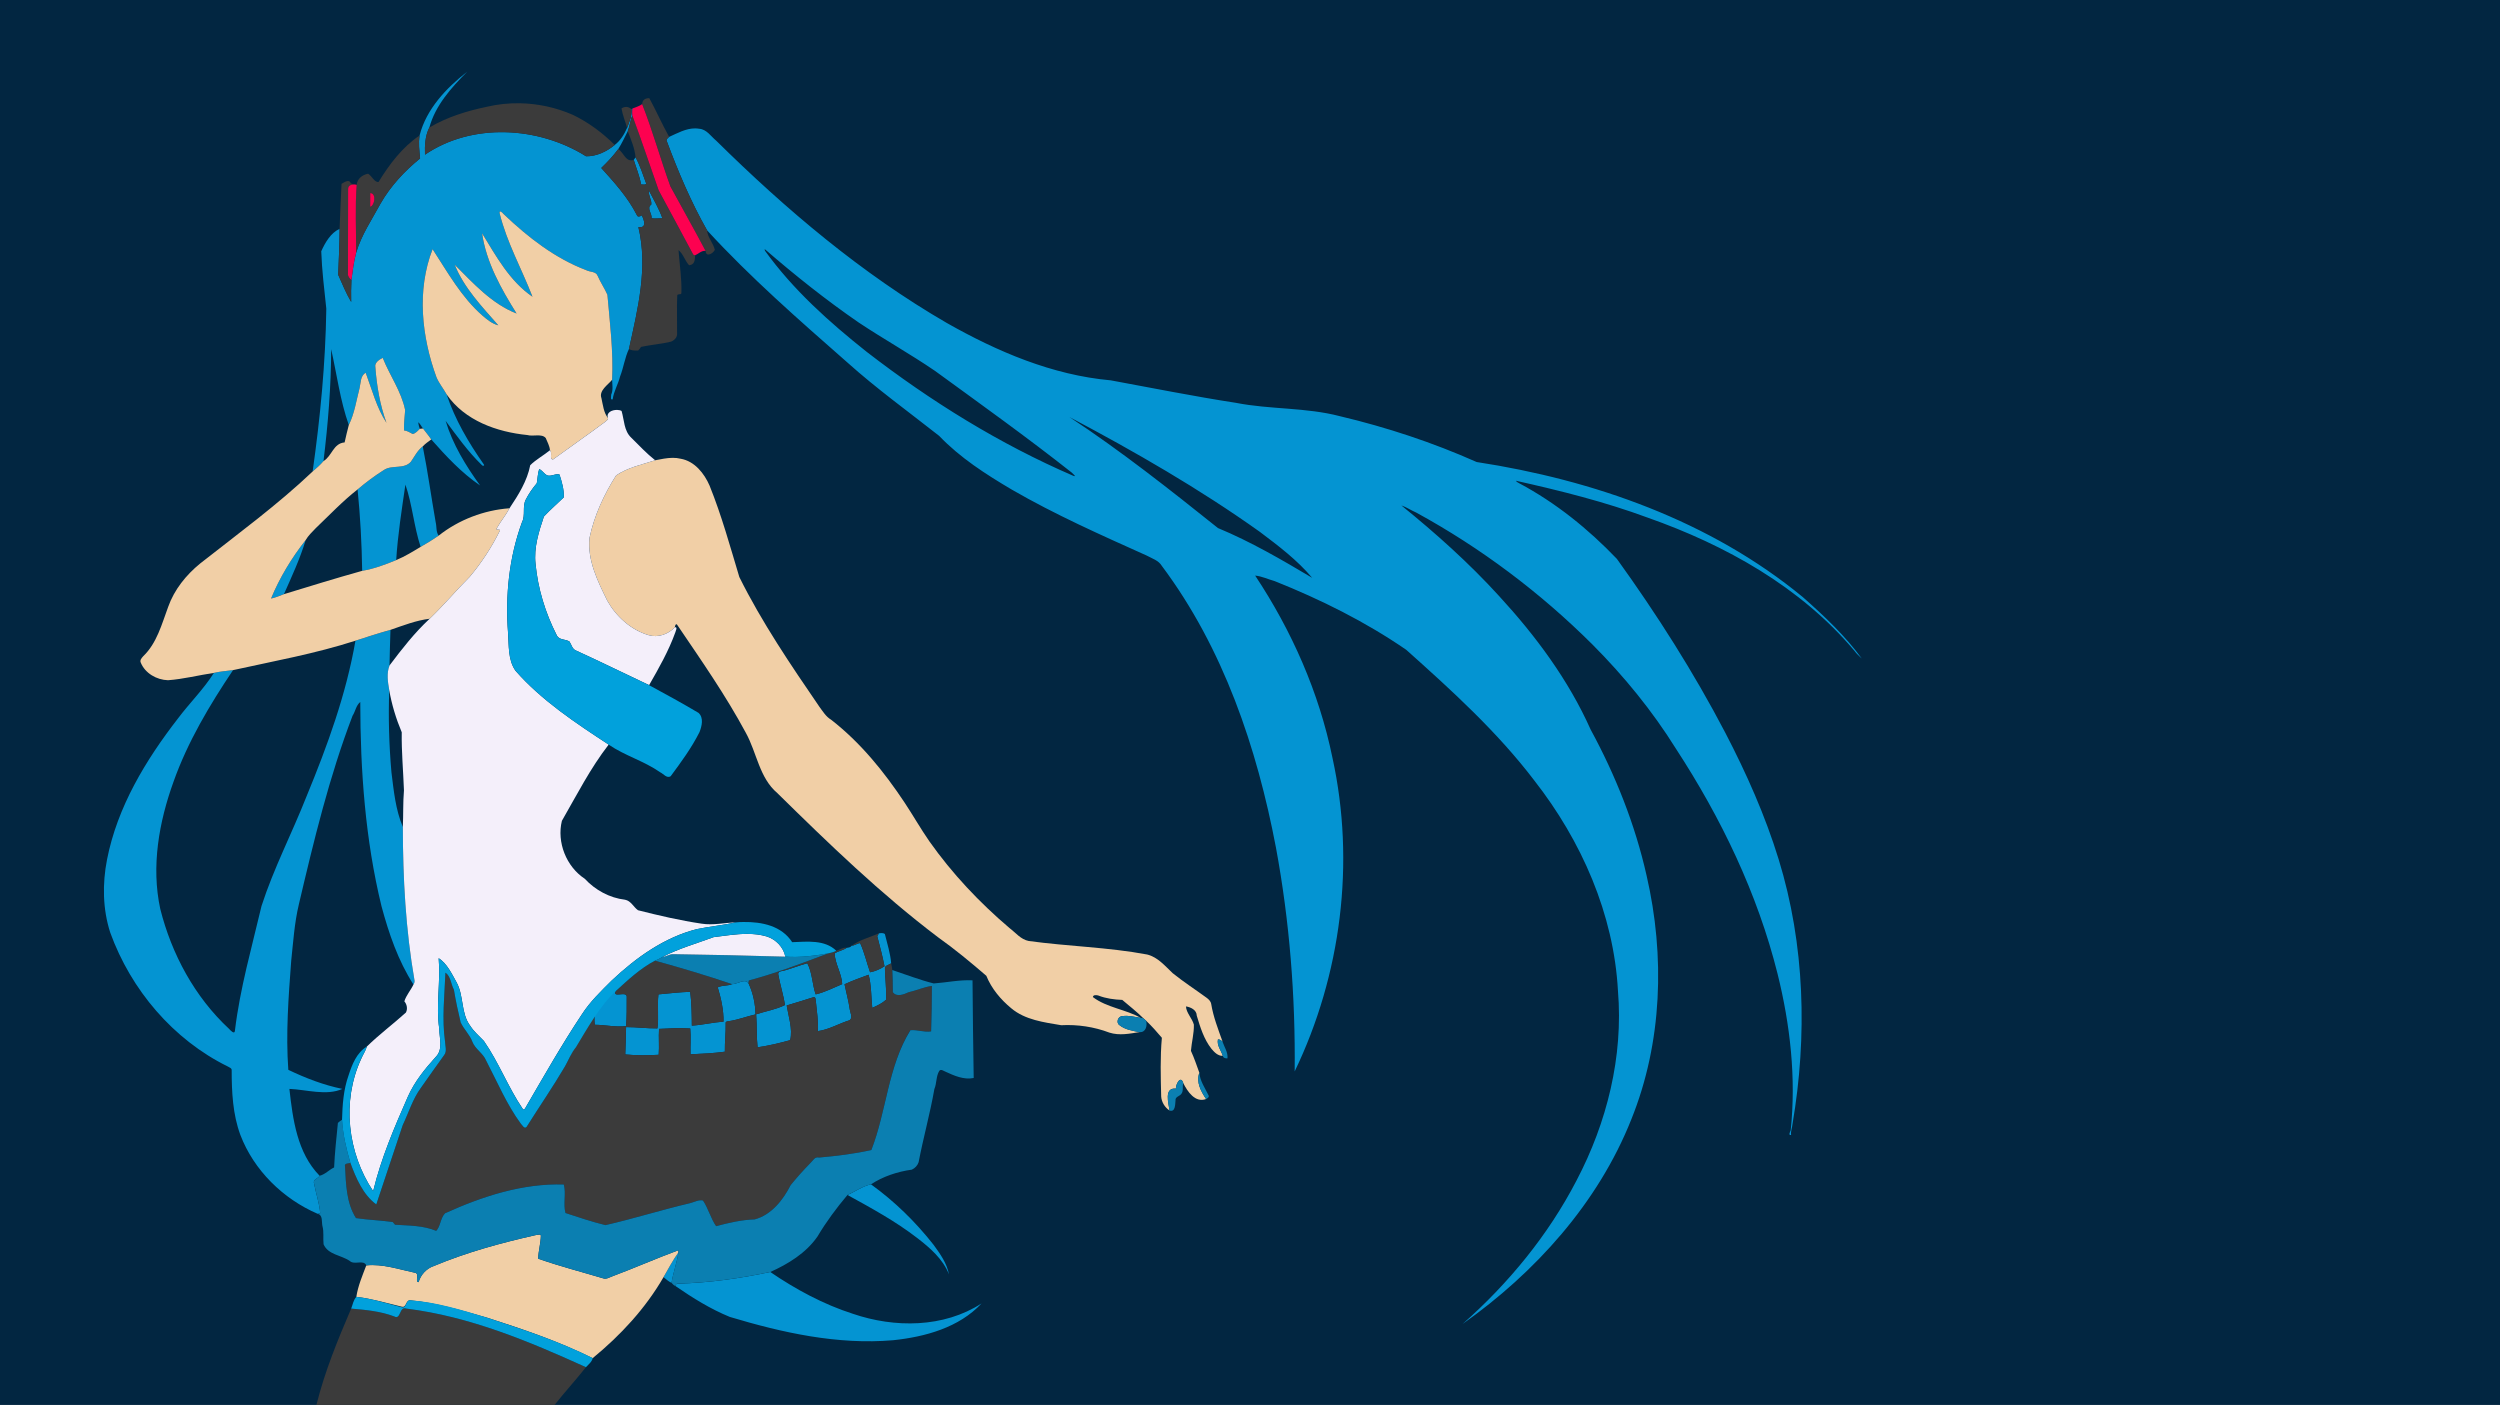 <svg height="1079" width="1920" xmlns="http://www.w3.org/2000/svg">
  <path id="background" d="m0 0h1920v1080h-1920z" fill="#022641"/>
  <g id="transform" transform="translate(0,0) scale(1.00)">
    <path id="color1" d="m358.73 55.16c-15.94 12.35-31.28 28.541-36.48 48.811-1 5.91-.16 11.829.4 17.689-11.97 9.71-22.69 21.201-30.39 34.641-6.7 12.4-14.8 24.208-18.76 37.888-1.82 6.87-2.68 13.91-3.6 20.92-.3 5.58-.269 11.17-.179 16.75-3.85-6.45-6.891-13.839-9.981-20.839.41-11.76 1.04-23.52 1.1-35.29-6.86 3.15-11.119 10.56-14.119 17.25.5 14.73 2.339 29.411 3.879 44.081-.59 41.85-4.661 83.649-10.491 125.039 2.89-2.53 5.85-5.041 8.33-7.981 3.47-28.47 5.851-57.229 5.891-85.959 4.33 19.27 6.931 39.58 13.551 58.25 4.37-8.88 5.779-18.849 8.269-28.359.96-3.99.599-9.64 4.719-11.75 4.81 12.88 8.381 26.859 15.951 38.439-5-13.68-7.45-28.221-8.55-42.711-.77-3.5 3.049-5.949 5.679-7.189 5.36 13.55 14.311 25.681 17.211 40.131-.36 5.18-1.08 10.399-.83 15.609 2.49.22 4.49 1.66 6.65 2.74 2.25-.52 3.851-2.42 5.411-4-.52-1.67-1.07-3.33-1.17-5.07 1.57 1.3 2.388 3.279 3.648 4.859 2.11 2.8 4.402 5.471 6.342 8.391 11.37 12.83 23.32 25.73 37.51 35.34-10.99-15.14-21.1-31.681-26.5-49.641 8.68 11.66 17.23 23.701 27.74 33.881.63 1.01 2.658.8 1.488-.59-11.61-16.59-22.049-34.29-28.439-53.57-2.44-4.43-5.75-8.369-7.76-13.039-11.43-31.21-15.339-66.981-3.029-98.531 11.43 17.52 22.14 36.94 38.34 51.05 3.59 3.1 7.47 6.27 12.16 7.45-12.54-14.33-26.311-28.62-33.561-46.6 14.24 14.17 28.48 30.119 47.58 37.529-11.74-18.78-23.3-39.218-26.51-61.638 10.74 17.52 21.239 36.838 38.709 48.728-8.22-21.23-19.688-41.638-25.218-63.978-.51-3.39 2.588-.13 3.468.91 18.47 17.54 39.13 33.66 63.17 42.75 2.86 1.5 7.422.8 8.692 4.42 2.16 4.97 5.259 9.5 7.439 14.42 1.89 21.7 4.649 43.469 3.619 65.289.14 3.8.902 7.849-.718 11.439.09 1.15-.952 4.331 1.148 3.561.79-6.09 4.181-11.48 5.641-17.43 2.74-6.94 3.659-14.58 6.859-21.27 6.73-30.44 14.741-62.5 7.211-93.57 6.68.92 4.5-5.249 2.6-9.019-1.25.93-3.22 1.599-3.85-.401-6.87-13.52-17.19-24.86-27.25-35.98 4.72-4.49 9.171-9.24 13.051-14.5 2.77-4.39 4.949-9.101 7.289-13.721 1.54-3.81 2.05-9.119 3.58-11.969-.11-1.86-.371-3.78.269-5.58-.24.19-.709.55-.949.731.51 4.85-1.68 9.74-3.4 14.26-2.16 4.96-5.111 9.761-9.471 13.081-6.1 5.08-14.078 8.888-22.058 8.718-36.5-22.95-87.46-25.93-123.68-1.25-.24-7.01.11-14.468 3.34-20.808 4.59-16.93 16.829-30.631 29.009-42.81zm175.194 43.449c-7.1-.059-13.681 3.662-20.033 6.532-1.02.89-2.601 2.059-1.661 3.599 8.71 23.35 18.51 46.43 30.75 68.09 33.36 36.38 70.691 68.94 107.731 101.49 22.42 20.13 46.899 37.79 70.549 56.42 16.09 16.82 35.85 29.49 55.76 41.25 33.33 19.28 68.469 34.869 103.519 50.619 4.14 2.29 9.231 3.711 11.781 8.041 47.25 63.17 73.029 139.61 87.619 216.33 10.48 56.57 15.002 114.309 14.372 171.879 35.709-74.18 46.699-160.31 29.009-240.91-10.23-50.03-31.229-97.518-59.359-139.898 5.19.48 9.94 2.869 14.93 4.219 35.349 14.11 69.689 31.17 101.119 52.8 34.95 31.25 69.96 63.011 98.44 100.481 36.13 46.22 60.96 102.478 64.15 161.488 4.18 50.39-8.47 101.182-31.87 145.672-21.7 41.89-52.23 78.999-87.48 110.119 55.8-39.45 104.06-92.88 129.57-157.06 23.89-59.13 26.01-125.67 11.74-187.45-8.81-39.12-23.76-76.73-42.92-111.97-17-38.1-42.2-72.029-70.36-102.629-22.98-25.25-48.56-48.101-75.02-69.551 3.98 1.31 7.43 3.8 11.29 5.42 49.66 27.11 95.39 61.47 135.46 101.4 24.16 24.25 45.96 50.92 64.09 79.99 34.72 53.2 62.67 111.209 78.09 172.969 9.71 39.12 14.32 79.981 10.07 120.131-.44 1.06-2.07 4.08.31 3.6-.44-3 .9-5.7 1.11-8.59 11.42-67.28 9.5-137.65-10.66-203.11-10.34-33.63-24.69-65.881-40.92-97.111-24.31-46.57-52.63-91.018-83.32-133.648-21.93-22.93-46.97-43.15-75.05-58.09-.95-.52-1.96-.982-2.5-1.932 34.16 7.67 68.26 16.15 101.17 28.33 59.79 21.04 117.62 53.311 158.88 102.381 1.51 2.23 3.65 3.96 5.57 5.85-12.73-17.45-28.97-32.789-45.29-47.199-70.99-58.49-160.51-89.911-250.48-103.731-33.79-15.03-69.04-26.669-105.02-35.199-26.13-6.84-53.541-5.082-79.941-10.272-32.17-4.95-64.048-11.379-96.058-17.259-44.92-4.03-87.182-22.079-126.032-44.129-65.35-37.85-123.399-87.091-177.019-139.961-4.08-3.34-7.24-8.699-13.01-9.129-1.036-.176-2.062-.263-3.076-.272zm-45.783 22.202c-.35.49-1.061 1.459-1.411 1.949 1.91 6.28 4.46 12.439 5.68 18.929 1.27-.16 3.08.642 3.94-.628-2.57-6.79-4.739-13.85-8.209-20.25zm10.17 25.4c-.55 3.81 2.24 7.04 1.9 10.85-4.01 2.74.838 6.999.148 10.599 2.78.33 5.581-.009 8.381-.019-2.68-7.38-6.839-14.61-10.429-21.43zm88.939 45.039c23.08 19.99 47 39.071 72.16 56.391 19.28 12.85 39.559 24.138 58.699 37.218 35.23 25.66 70.732 51.041 104.942 78.051.63.71 4.119 3.48 1.469 2.61-56.74-24.46-109.849-57.431-158.799-95.231-28.86-22.88-56.682-47.799-78.272-77.799zm234.039 129.01c50.08 26.5 99.882 55.141 146.272 88.201 14.23 10.72 28.649 21.589 40.179 35.299-23.31-13.85-47.16-27.769-72.34-38.209-37.05-29.64-74.631-59.311-114.111-85.291zm-496.609 22.58c-4.06 3.06-6.26 7.67-9.08 11.73-5.22 6.06-14.409 2.231-20.629 6.311-7.14 4.48-13.932 9.559-20.352 15.019 2.1 20.78 3.211 41.65 3.531 62.51 9.03-1.54 17.699-4.74 26.129-8.26 1.22-19.43 4.261-38.741 7.071-57.961 5.28 15.18 6.549 32.261 11.689 47.811 4.76-2.64 9.352-5.569 13.852-8.619-2.14-2.92-1.441-6.95-2.291-10.33-3.41-19.39-6.07-38.911-9.92-58.211zm-89.959 71.98c-10.71 13.62-20.001 28.94-26.551 44.86 3.42-.7 6.641-2.1 9.881-3.36 6.04-13.59 12.4-27.23 16.67-41.5zm65.16 68.91c-9.05 2.52-17.961 5.431-26.891 8.321-7.15 41.23-21.58 80.789-37.49 119.349-11.14 28.31-25.3 55.401-34.66 84.411-7.43 31.64-16.501 63.128-20.401 95.558-.2 3.57-3.448-.028-4.558-1.238-26.37-24.52-44.071-57.37-52.801-92.07-7.07-32.7-1.001-66.732 10.209-97.772 10.87-30.62 27.661-58.749 45.691-85.639-4.89.68-9.861.99-14.691 2.12-7.86 12.48-18.678 23.091-27.568 34.941-24.86 32.05-46.63 68.068-54.51 108.328-3.65 18.57-3.391 38.14 2.469 56.25 15.89 43.83 48.22 82.091 90.3 102.791 1.11.7 3.11 1.21 2.94 2.9.02 16.71.82 33.78 6.66 49.61 10.36 27.18 32.78 49.15 59.34 60.59.49-.08 1.49-.26 1.98-.35-.56-7.79-3.321-15.269-4.701-22.949-1.16-3.11 3.12-3.66 4.25-5.92-17.23-17.56-20.589-43.351-23.199-66.691 13.27.54 28.451 5.479 40.711.009-14.43-2.96-28.291-8.3-41.541-14.66-2-27.86.141-55.8 2.211-83.58 1.56-14.59 2.49-29.329 5.92-43.639 11.49-48.85 23.269-97.769 41.199-144.689 2.23-3.4 2.659-7.941 5.939-10.611.04 52.65 3.801 105.62 16.301 156.89 5.65 20.95 12.719 41.739 24.539 60.129.65-.94.93-1.948.83-3.058-6.79-38.9-8.958-78.46-8.968-117.92-5.63-13.3-7.002-27.902-8.782-42.112-1.83-20.94-2.429-41.999-1.679-63.019-1.07-6.17-2.169-12.92.201-18.92.08-9.13.54-18.25.75-27.36zm377.465 232.875c-.777-.03-1.571.086-2.326.206-.32.54-.96 1.61-1.28 2.15 1.96 7.68 4.061 15.359 5.561 23.139-3.19 2.09-7.31 3.95-11.08 4.58-2.59-7.26-4.361-15.2-7.621-22.36-2.31.12-4.18 1.911-6.53 1.981-.83 1.32-2.41 1.458-3.81 1.638-2.82 1.93-6.3 2.49-9.26 4.17.2 7.87 5.641 16.012 5.801 23.692-6.66 2.78-13.382 6.299-20.362 7.869-2.66-7.65-2.639-16.841-6.429-23.881-6.11 1.62-12.01 4.061-18.11 5.721-1.57.32-4 .32-4.25 2.39 1.34 8.08 4.02 15.839 5.19 23.959-6.83 3.48-14.79 4.722-22.09 7.102.65 8.38.2 17.159 1.08 25.389 8.42-1.25 16.819-3.22 25.029-5.5 2-8.87-1.319-18.06-2.699-26.67 6.96-2.16 13.92-4.09 20.82-6.42 1.72 0 1.3 2.161 1.61 3.291.74 7.6 1.98 15.199 1.56 22.859 8.54-1.17 16.261-5.909 24.491-8.439 2.4-1.95.398-5.701-.022-8.221-.91-6.53-2.749-12.88-4.019-19.33 5.92-2.77 12.29-4.97 18.48-7.33 2.21 8.07 1.97 17.01 2.82 25.43 3.76-1.64 7.671-3.569 10.731-6.309.16-7.93-.811-15.842-.981-23.762-.26-2.67 3.16-2.829 4.75-4.129-.59-7.72-3.019-15.06-4.839-22.55-.68-.46-1.439-.635-2.215-.665zm-105.793 36.952c-2.912.118-6.637 2.372-9.373 2.283-3.48 1.49-7.51.75-10.94 2.43 2.53 8.39 4.56 17.479 4.42 26.349-8.15.56-16.17 2.571-24.31 3.061-.08-8.61-.25-17.699-1.28-25.969-8.11.28-16.33 1.238-24.39 1.978-1.02 8.59.4 17.512-.78 26.122-8.04.1-16.05-1.011-24.06-.991-.22 7-.299 14.01-.619 21 8.47.83 17.168.751 25.638.241.5-6.61-.149-13.262.291-19.872 7.98-.4 16.011-.89 23.991-.32.57 6.57-.001 13.21.189 19.82 8.78-.38 17.68-.788 26.34-1.978-.14-7.24.8-14.442.66-21.682-.37-1.65 1.5-1.649 2.57-1.779 6.91-1.05 13.51-3.609 20.26-5.199-.03-8.1-1.87-16.55-5.31-23.91-.819-1.25-1.974-1.638-3.297-1.584zm-106.274 6.802c-2.48 5.35-6.829 9.572-10.119 14.442 2.34 3.41.73 8.278 1.74 12.238 7.97.05 16.03 1.972 23.95 1.012.6-7.33.43-14.711.48-22.061.69-5.7-11.479 1.1-8.359-4.91-2.59 1.34-5.682 2.249-7.692-.721zm203.612 149.202c-6.5 1.42-12.211 5.659-18.041 8.169 18.35 10.08 36.83 20.161 53.47 32.981 9.86 7.6 19.891 16.199 24.491 28.039-1.58-8.54-6.811-15.86-11.831-22.75-13.8-17.56-29.959-33.389-48.089-46.439zm-147.862 52.289c-4.3 5.99-7.729 12.6-11.439 18.99 1.95 1.57 3.801 3.361 6.131 4.381 1.32-7.91 4.198-15.551 5.308-23.371zm70.522 15.041c-23.17 4.91-46.86 8.309-70.58 8.939-1.41-.12-2.101.539-2.071 1.949 13.11 9.06 26.761 17.551 41.561 23.601 40.49 12.19 82.909 21.57 125.469 17.91 24.52-2.58 50.57-9.65 67.89-28.25-29.1 18.8-66.76 18.91-98.8 7.95-22.68-7.27-43.839-18.719-63.469-32.099z" fill="#0494d2"/>
    <path id="color2" d="m 498.7,75.42 c -3.1,-0.1 -5.4,1.28 -5.5,4.53 8.1,20.65 14.1,42.25 21.7,63.15 8.9,16.6 18.2,33 27,49.6 0.4,5.3 5.8,1.9 7.1,-0.8 -1.2,-5.3 -5.6,-9.5 -6,-15.1 -12.3,-21.6 -22.1,-44.7 -30.8,-68.1 -0.9,-1.5 0.7,-2.7 1.7,-3.6 -5.4,-9.67 -9.9,-19.88 -15.2,-29.68 z m -99.6,3.88 c -8.5,-0.13 -16.9,0.75 -25.1,2.69 -15.4,3.19 -30.7,7.9 -44.3,15.98 -3.2,6.33 -3.6,13.83 -3.3,20.83 36.2,-24.7 87.2,-21.72 123.7,1.2 7.9,0.2 15.9,-3.6 22,-8.7 C 462.7,102 451.9,93.93 439.9,88.17 427,82.56 413.1,79.52 399.1,79.3 Z m 82.2,2.84 c -1.4,-0.1 -2.8,0.3 -4,1.18 0.9,5.07 2.9,9.94 4.3,14.91 1.7,-4.52 3.9,-9.41 3.4,-14.26 -1.1,-1.12 -2.4,-1.73 -3.7,-1.83 z m 4.4,6.68 c -1.6,2.85 -2.1,8.16 -3.6,11.98 2.5,6.4 5.4,13.1 6,20 3.5,6.4 5.7,13.5 8.2,20.3 -0.8,1.2 -2.6,0.4 -3.9,0.6 -1.2,-6.5 -3.8,-12.7 -5.7,-18.9 -6.2,2.1 -7.6,-5.7 -11.9,-8.3 -3.9,5.3 -8.3,10 -13,14.5 10,11.1 20.3,22.5 27.2,36 0.6,2 2.6,1.3 3.9,0.4 1.9,3.8 4,9.9 -2.6,9 7.5,31.1 -0.5,63.1 -7.3,93.6 2.1,1.4 4.7,1.2 7.1,1.2 0.9,-0.8 1.6,-1.8 2.2,-2.8 7.6,-1.6 15.5,-2.2 23,-4 2.6,-1 5,-3.4 4.7,-6.4 0.1,-9.6 -0.3,-19.3 0.1,-28.9 0,-1.7 2.6,-0.5 3.2,-1.8 0.4,-11 -1.4,-22.2 -2.2,-33.2 3.7,3 4.9,8.1 8.1,11.6 4.5,-0.4 4.5,-4.3 4.6,-7.6 -0.4,-0.1 -1,-0.4 -1.4,-0.5 -8.7,-16.6 -17.8,-32.9 -26.6,-49.4 -6.7,-19.1 -13.1,-38.4 -20.1,-57.38 z M 322.3,104 c -13.3,9 -23.3,22.2 -31.6,35.8 -3.3,0.2 -5.1,-4.7 -8,-6.4 -4.6,1 -8.2,3.7 -8.8,8.6 -1.3,17.3 -0.3,34.8 -0.4,52.2 4,-13.7 12.1,-25.5 18.8,-37.9 7.7,-13.4 18.4,-24.9 30.3,-34.6 -0.5,-5.9 -1.3,-11.8 -0.3,-17.7 z m -55.1,35 c -1.6,0.1 -3.7,1.4 -4.9,2.2 -0.6,11.5 -1,23 -1.5,34.5 0,11.8 -0.6,23.6 -1.1,35.3 3.1,7 6.2,14.4 10,20.9 -0.1,-5.6 -0.1,-11.2 0.2,-16.8 -1.5,-1.3 -2.9,-3 -2.7,-5.1 0.1,-21.6 0.1,-43.3 0.2,-64.9 0,-3 3.3,-3.7 5.7,-3.3 -1.2,-0.4 -2.6,-0.4 -3.7,-1 -0.4,-1.3 -1.2,-1.8 -2.2,-1.8 z m 231.1,7.2 c 3.6,6.8 7.8,14.1 10.4,21.4 -2.8,0.1 -5.6,0.4 -8.3,0.1 0.6,-3.6 -4.2,-7.9 -0.2,-10.6 0.4,-3.8 -2.4,-7.1 -1.9,-10.9 z m -214,2.1 c 5,0.2 3.4,9.7 0,10.5 z M 675,716.8 c -6.9,3.1 -14.9,5 -20.9,9.5 2.3,-0.1 4.2,-1.9 6.5,-2 3.3,7.2 5,15.1 7.6,22.4 3.8,-0.6 7.9,-2.5 11.1,-4.6 -1.5,-7.8 -3.6,-15.5 -5.6,-23.1 0.4,-0.6 1,-1.6 1.3,-2.2 z m -25.8,11 c -2.5,0.1 -4.5,1.7 -6.9,2.4 -1.9,1.1 -4.1,1.5 -6.2,2 -20.1,7.5 -40.3,15.3 -61,20.8 -0.1,0.5 -0.2,1.6 -0.3,2.1 3.5,7.4 5.3,15.9 5.4,24 -6.8,1.5 -13.4,4.1 -20.3,5.1 -1.1,0.2 -2.9,0.2 -2.6,1.8 0.2,7.3 -0.8,14.5 -0.6,21.7 -8.7,1.2 -17.6,1.6 -26.4,2 -0.2,-6.6 0.4,-13.3 -0.2,-19.8 -7.9,-0.6 -16,-0.1 -24,0.3 -0.4,6.6 0.3,13.3 -0.2,19.9 -8.5,0.5 -17.2,0.5 -25.7,-0.3 0.3,-7 0.4,-14 0.6,-21 8,0 16.1,1.1 24.1,1 1.2,-8.6 -0.2,-17.5 0.8,-26.1 8,-0.8 16.3,-1.7 24.4,-2 1,8.3 1.2,17.4 1.2,26 8.2,-0.5 16.2,-2.5 24.4,-3.1 0.1,-8.9 -1.9,-17.9 -4.5,-26.3 3.5,-1.7 7.5,-1 11,-2.5 -19.5,-6.6 -39.4,-12.7 -59.2,-18 -11.3,6 -20.7,14.8 -30,23.3 -3.1,6 9,-0.8 8.3,4.9 0,7.3 0.1,14.7 -0.5,22.1 -7.9,0.9 -15.9,-1 -23.9,-1.1 -1,-3.9 0.6,-8.8 -1.7,-12.2 -10,18.1 -15.3,33.7 -21.3,44.2 -9.3,15.8 -19.7,30.9 -29.5,46.5 -1.8,1.8 -3.2,-1.4 -4.4,-2.5 -10.9,-14.9 -18.1,-32.1 -26.6,-48.4 -2.3,-5.7 -8.4,-8.8 -10.6,-14.5 -2,-5.5 -6.6,-9.6 -9,-14.9 -2,-8.3 -3.8,-16.7 -5.2,-25.1 -2.3,-4.3 -2.4,-10.3 -6.5,-13.1 -0.7,17.6 -2.8,35.4 -0.3,52.9 0.1,3.4 1.6,7.3 -0.6,10.3 -6,8.4 -12,16.7 -17.9,25.2 -6.4,8.7 -9.4,19.1 -14,28.7 -6.8,20.2 -13.5,40.6 -20.3,60.9 -10.2,-7.4 -15.6,-20.3 -19.9,-31.9 -1.8,0.6 -4.9,0.1 -4.1,2.9 0.7,13.4 1,27.8 8.4,39.5 9.3,1.4 18.8,1.6 28.2,3 0.6,0.7 1.1,1.4 1.8,2.1 10.5,0.7 21.7,0.5 31.6,4.7 3.4,-3.5 3.2,-9.9 6.8,-13.5 28.6,-13 59.5,-23.1 91.2,-22.1 1.9,6.7 -0.6,15 1.3,21.9 10.1,3.3 20.4,6.8 30.7,9.3 21.8,-5 43.2,-11.8 65.1,-16.9 3.1,-0.8 6.5,-2.8 9.8,-2 4.1,6.1 6.1,14.1 10.1,19.7 9.7,-2.6 19.5,-4.9 29.6,-5.2 12.9,-3.5 21.8,-14.9 27.6,-26.3 4.8,-5.9 9.8,-11.5 15.1,-16.9 2,-1.8 3.4,-5.2 6.7,-4.3 13.5,-1.2 27,-2.8 40.2,-5.8 11.7,-30 12.7,-64.1 29.9,-92 5.4,-0.5 10.7,1.8 16,0.9 0.4,-11.6 0.6,-23.3 0.6,-34.9 -6.1,0.8 -11.8,3.5 -17.8,4.8 -3.7,1.7 -9.3,4 -12.2,0 0,-5.7 -0.1,-11.3 -0.4,-17 -0.2,-1.7 -0.5,-3.5 -0.9,-5.2 -1.6,1.3 -5,1.5 -4.8,4.1 0.2,8 1.2,15.9 1,23.8 -3,2.8 -6.9,4.7 -10.7,6.3 -0.9,-8.4 -0.6,-17.3 -2.8,-25.4 -6.2,2.3 -12.6,4.5 -18.5,7.3 1.3,6.5 3.1,12.8 4,19.3 0.4,2.6 2.4,6.3 0,8.3 -8.2,2.5 -15.9,7.2 -24.5,8.4 0.5,-7.7 -0.8,-15.2 -1.5,-22.8 -0.3,-1.2 0.1,-3.3 -1.6,-3.3 -6.9,2.3 -13.9,4.2 -20.8,6.4 1.3,8.6 4.7,17.8 2.7,26.6 -8.3,2.3 -16.7,4.3 -25.1,5.5 -0.9,-8.2 -0.4,-17 -1.1,-25.3 7.3,-2.4 15.3,-3.7 22.1,-7.1 -1.1,-8.2 -3.8,-15.9 -5.2,-24 0.3,-2.1 2.7,-2.1 4.3,-2.4 6.1,-1.7 12,-4.1 18.1,-5.7 3.8,7 3.8,16.2 6.4,23.9 7,-1.6 13.7,-5.1 20.4,-7.9 -0.2,-7.7 -5.6,-15.8 -5.8,-23.7 3,-1.7 6.4,-2.2 9.3,-4.2 -0.4,0 -0.8,-0.1 -1.1,-0.1 z M 269.7,1005 c -10.3,24 -20.2,48 -26.7,74 h 182.9 c 7.9,-10 16.2,-19 24.1,-29 -44.1,-20 -89.4,-39 -138,-45 -5.5,-2 -4,9 -9.3,6 -10.6,-4 -21.8,-5 -33,-6 z" fill="#3b3b3b"/>
    <path id="color3" d="m493.18 79.949c-2.17 1.6-4.791 2.301-7.241 3.291-.64 1.8-.379 3.72-.269 5.58 7.06 18.98 13.43 38.25 20.18 57.35 8.79 16.5 17.86 32.851 26.58 49.391.33.14 1 .418 1.33.548 2.71-1.12 4.97-3.87 8.14-3.41-8.77-16.64-18.101-32.999-27.031-49.549-7.61-20.91-13.559-42.531-21.689-63.201zm-221.02 61.717c-2.254-.072-4.81.772-4.81 3.414-.05 21.65-.049 43.299-.129 64.949-.26 2.12 1.199 3.78 2.679 5.08.92-7.01 1.78-14.05 3.6-20.92.09-17.37-.891-34.919.449-52.189l-.849-.25c-.302-.045-.618-.074-.94-.084zm12.18 6.613c-.01 3.51-.049 7.031-.029 10.541 3.4-.85 5.019-10.301.029-10.541z" fill="#fd0150"/>
    <path id="color4" d="m384.121 162.389c-.368.031-.56.442-.4 1.502 5.53 22.34 16.998 42.748 25.218 63.978-17.47-11.89-27.969-31.208-38.709-48.728 3.21 22.42 14.77 42.858 26.51 61.638-19.1-7.41-33.34-23.359-47.58-37.529 7.25 17.98 21.021 32.27 33.561 46.6-4.69-1.18-8.57-4.35-12.16-7.45-16.2-14.11-26.91-33.53-38.34-51.05-12.31 31.55-8.401 67.321 3.029 98.531 2.01 4.67 5.32 8.609 7.76 13.039 13.92 20.12 38.511 28.839 61.961 31.189 4.44 1.31 11.088-1.329 14.148 2.301 1.21 3.07 3 6.041 3.25 9.391 2.16 1.87-.798 6.91 2.342 7.09 13.33-9.76 26.959-19.132 40.199-29.032.83-.76 2.07-1.438 2.1-2.718-3.45-4.19-3.949-10.172-5.119-15.362-2.08-5.82 4.958-10.149 8.218-14.099 1.03-21.82-1.729-43.589-3.619-65.289-2.18-4.92-5.279-9.45-7.439-14.42-1.27-3.62-5.832-2.92-8.692-4.42-24.04-9.09-44.7-25.21-63.17-42.75-.605-.715-2.259-2.481-3.068-2.412zm-90.172 112.451c-2.63 1.24-6.449 3.689-5.679 7.189 1.1 14.49 3.55 29.031 8.55 42.711-7.57-11.58-11.141-25.559-15.951-38.439-4.12 2.11-3.759 7.76-4.719 11.75-2.49 9.51-3.899 19.479-8.269 28.359-1.08 4.44-2.321 8.86-3.211 13.36-8.84.77-9.591 10.429-16.231 14.349-2.48 2.94-5.44 5.451-8.33 7.981-27.01 25.63-57.129 47.68-86.369 70.65-10.81 8.81-19.919 20.109-24.599 33.359-4.92 13.21-8.641 27.821-19.161 37.881-1.13 1.31-2.791 3.03-1.871 4.91 3.36 8.21 12.221 13.26 20.901 13.51 11.9-.86 23.509-3.87 35.279-5.64 4.83-1.13 9.801-1.44 14.691-2.12 31.47-6.94 63.32-12.679 94.01-22.599 8.93-2.89 17.841-5.801 26.891-8.321 9.83-3.38 19.72-7.281 30.08-8.531 10.78-10.3 20.348-21.79 30.898-32.34 8.97-10.71 16.711-22.528 22.911-35.058 1.3-1.92-3.121-.231-2.411-1.811 2.96-5.39 7.07-10.17 9.93-15.64-19.54 1.41-39.038 8.841-54.398 21.031-4.5 3.05-9.092 5.979-13.852 8.619-6.06 3.66-12.18 7.43-18.76 10.15-8.43 3.52-17.099 6.72-26.129 8.26-20.11 5.62-40.139 11.81-60.099 17.91-3.24 1.26-6.461 2.66-9.881 3.36 6.55-15.92 15.841-31.24 26.551-44.86 2.05-3.51 5.069-6.33 7.849-9.25 10.54-10.04 20.569-20.7 32.049-29.67 6.42-5.46 13.212-10.539 20.352-15.019 6.22-4.08 15.409-.251 20.629-6.311 2.82-4.06 5.02-8.67 9.08-11.73 1.89-2.1 4.281-3.65 6.531-5.34-1.94-2.92-4.232-5.591-6.342-8.391-.62.05-1.858.151-2.478.211-1.56 1.58-3.161 3.48-5.411 4-2.16-1.08-4.16-2.52-6.65-2.74-.25-5.21.47-10.429.83-15.609-2.9-14.45-11.851-26.581-17.211-40.131zm222.688 76.777c-4.517.02-9.053 1.028-13.467 1.873-10.15 3.33-21.04 5.511-30.01 11.641-9.32 14.67-16.79 30.84-20.41 47.92-1.77 17.29 6.299 33.338 13.699 48.388 6.85 12.16 18.102 22.28 31.602 26.34 7.31 2.16 15.179-.64 20.269-6.08-.05-.83.76-3.3 1.75-1.84 18.43 27.19 37.319 54.212 52.869 83.192 8.3 15.14 10.24 34.31 24 46 39.38 38.74 79.24 77.27 123.35 110.67 12.95 9.17 25.211 19.359 37.211 29.699 3.96 9.78 10.999 18.22 19.119 24.91 10.69 9.01 25.111 10.779 38.401 13.039 12.56-.66 25.23 1.222 37 5.682 7.66 2.45 15.489.809 23.169-.391-5.35-1-11.108-1.861-15.468-5.371-2.89-1.94-1.041-7.028 2.369-6.908 4.76-.71 9.309.63 13.939 1.34-11.15-6.47-25.919-7.781-36.689-15.961.11-1.89 2.93-1.63 4.24-1.18 5.84 2.3 12.151 3.1 18.311 3.34 5.46 4.58 11.048 9.041 16.148 14.041.72.63 1.44 1.279 2.16 1.949 4.3 4.08 8.321 8.58 12.121 13.1-1.35 14.94-.881 30-.531 45 .25 4.39 2.812 8.5 6.432 10.89-.83-5.55-4.431-17.769 4.859-16.839-.12-3.49 3.72-10.612 5.68-4.202 3.24 6.42 9.131 15.352 17.551 12.192-3.92-5.76-7.89-13.061-5.18-20.121-2.07-5.66-3.96-11.419-6.49-16.879.55-6.73 2.43-13.371 2.25-20.141-1.28-4.87-5.831-8.97-6.061-13.98 3.7.57 8.219 2.74 8.279 7.07 2.68 8.92 5.48 18.121 11.34 25.551 2.23 2.62 4.952 5.469 8.692 5.359-1.31-4.22-4.722-7.93-3.782-12.65 1.44-.14 2.57.82 3.59 1.73-3.39-9.5-7.11-18.97-8.75-28.97-.35-2.08-1.919-3.561-3.529-4.741-8.67-6.32-17.701-12.168-26.061-18.898-5.87-5.53-11.409-12.3-19.589-14.32-30.06-5.63-60.739-6.221-90.969-10.381-6.16-1.21-10.012-6.39-14.772-9.95-23.07-19.6-44.02-41.81-61.49-66.56-6.74-9.7-12.56-20-19.09-29.83-15.71-23.66-33.889-46.11-56.429-63.61-3.97-2.36-6.32-6.4-9.01-9.98-22.02-32.2-44.089-64.629-61.459-99.609-7.08-23.53-13.601-47.282-22.811-70.112-4.08-9.45-11.53-18.858-22.22-20.718-2.032-.507-4.08-.703-6.133-.694zm-102.377 596.526c-.825-.048-1.866.386-2.61.367-26.67 5.97-53.15 13.21-78.39 23.74-5.71 1.9-10.089 6.66-11.789 12.4-3.1.01 1.019-6.719-2.801-7.179-12.25-2.58-24.799-6.971-37.369-5.631-2.97 7.9-6.371 15.711-7.631 24.131 11.89 1.37 23.361 4.859 34.971 7.579 3.55.97 2.999-5.161 6.289-4.931 20.21 1.831 39.71 7.821 59.15 13.351 27.55 8.83 55.12 18.22 81.09 31.11 21.39-17.56 40.56-38.18 54.42-62.24 3.71-6.39 7.139-13 11.439-18.99-.02-.42-.048-1.251-.058-1.661-17.1 6.31-33.811 13.72-50.891 20.09-2.24.85-4.559 2.432-7.029 1.442-16.59-4.97-33.391-9.282-49.731-15.032.15-5.96 1.93-11.78 2.08-17.74-.228-.577-.645-.778-1.14-.806z" fill="#f1cfa6"/>
    <path id="color5" d="m 636.1,732.2 c -10.9,1.9 -21.8,3.3 -33,2.5 -28.7,-0.8 -57.4,-1.5 -86.1,-1.9 -2.9,-0.1 -5.2,1.8 -8,2 -1.9,1.2 -3.9,2.2 -6,3 19.8,5.4 39.7,11.4 59.2,18 4,0.2 10,-4.7 12.6,-0.7 0.1,-0.5 0.2,-1.5 0.3,-2.1 20.7,-5.5 40.9,-13.3 61,-20.8 z m 49.2,12.8 c 0.3,5.7 0.4,11.3 0.4,17 2.9,4 8.5,1.7 12.2,0 6,-1.3 11.7,-4 17.8,-4.8 0,11.6 -0.2,23.3 -0.6,34.9 -5.3,0.9 -10.6,-1.4 -15.9,-0.9 -17.3,27.9 -18.3,62.1 -30,92 -13.2,3 -26.7,4.6 -40.2,5.8 -3.3,-0.9 -4.7,2.5 -6.7,4.3 -5.3,5.4 -10.3,11 -15.1,16.9 -5.8,11.4 -14.7,22.8 -27.6,26.3 -10.1,0.3 -19.9,2.6 -29.6,5.2 -4,-5.6 -6,-13.6 -10.1,-19.7 -3.3,-0.8 -6.6,1.2 -9.8,2 -21.8,5.1 -43.3,11.9 -65.1,16.9 -10.3,-2.5 -20.6,-6 -30.7,-9.3 -1.9,-6.8 0.6,-15.2 -1.3,-21.9 -31.7,-1 -62.6,9.1 -91.2,22.1 -3.6,3.6 -3.4,10 -6.8,13.5 -9.9,-4.2 -21.1,-4 -31.6,-4.7 -0.7,-0.7 -1.2,-1.4 -1.8,-2.1 -9.4,-1.3 -18.9,-1.6 -28.2,-3 -7.4,-11.6 -7.7,-26.1 -8.4,-39.5 -0.8,-2.8 2.4,-2.3 4.1,-2.9 -3.1,-10.7 -5.8,-21.8 -6.3,-33.2 -1.2,0.8 -2.3,1.5 -3.3,2.5 -1.1,11.4 -2.4,22.8 -2.9,34.2 -3.9,1.8 -6.9,5.4 -11.2,6.4 -1.1,2.2 -5.4,2.8 -4.2,5.9 1.4,7.7 4.1,15.1 4.7,22.9 -0.5,0.1 -1.5,0.3 -2,0.4 4.2,1 3,6.1 3.7,9.3 1.3,4.6 0.4,9.4 0.9,14.1 3.4,8.1 13.6,8.3 20.1,12.8 3.5,3.4 10.6,-1.3 12.7,3.4 12.6,-1.3 25.1,3.1 37.4,5.7 3.8,0.4 -0.3,7.2 2.8,7.2 1.7,-5.8 6.1,-10.5 11.8,-12.4 25.2,-10.6 51.7,-17.8 78.4,-23.8 1.1,0 3.1,-1.1 3.7,0.4 -0.1,6 -1.9,11.8 -2.1,17.8 16.4,5.7 33.2,10.1 49.8,15 2.4,1 4.7,-0.6 7,-1.4 17.1,-6.4 33.8,-13.8 50.9,-20.1 0,0.4 0,1.2 0,1.7 -1.1,7.8 -4,15.4 -5.3,23.3 0.9,1.1 1.9,2 3.2,2.6 0,-1.4 0.7,-2.1 2.1,-2 23.7,-0.6 47.4,-4 70.6,-8.9 13.6,-6.1 27.4,-14.5 36.2,-27.2 6.7,-11.3 14.6,-21.9 23.1,-32 5.8,-2.5 11.5,-6.7 18,-8.1 9,-6 20.4,-9.8 31.4,-11.3 2.4,-1.1 4.4,-3.2 5.2,-5.7 3.6,-18.8 8.8,-37.3 12.1,-56.2 1.9,-4.5 1.2,-9.8 3.8,-14 1.3,-1.6 3.2,0.1 4.6,0.6 6.7,3.1 14.3,6.5 21.8,4.9 -0.3,-25 -0.8,-50 -0.9,-75 -10,-0.5 -19.9,1.7 -29.8,2.4 -10.8,-2.7 -21.2,-6.8 -31.8,-10.3 z m 180.3,35.2 c -1.1,0 -2.3,0 -3.5,0.2 -3.4,-0.1 -5.3,4.9 -2.4,6.9 4.4,3.5 10.1,4.4 15.5,5.4 4.8,0.3 6.1,-5 5,-8.8 -0.7,-0.7 -1.4,-1.3 -2.2,-1.9 -0.5,-0.1 -1.5,-0.2 -2,-0.3 -3.4,-0.5 -6.9,-1.4 -10.4,-1.5 z m 70.3,18.1 c -0.2,-0.1 -0.4,-0.1 -0.5,0 -1,4.7 2.4,8.4 3.7,12.6 0.4,1.7 2.1,2 3.6,1.9 0.5,-4.6 -2.4,-8.6 -3.8,-12.8 -0.8,-0.8 -1.8,-1.6 -3,-1.7 z m -14.8,25.6 c -2.7,7.1 1.3,14.4 5.2,20.2 1,-0.6 2.7,-1.6 1.8,-3 -2.7,-5.6 -6.5,-10.9 -7,-17.2 z m -14.3,5.4 c -1.8,-0.1 -3.8,4.3 -3.7,6.8 -9.3,-1 -5.7,11.2 -4.9,16.8 4.6,1.5 4.3,-5 4.6,-7.8 -0.3,-2.8 3,-3.1 4.4,-4.9 2,-2.4 0.6,-5.7 1.6,-8.3 -0.6,-1.8 -1.3,-2.6 -2,-2.6 z" fill="#0b7fb1"/>
    <path id="color6" d="m473.934 314.809c-3.962-.075-8.694 2.079-6.924 6.332-.03 1.28-1.27 1.958-2.1 2.718-13.24 9.9-26.869 19.272-40.199 29.032-3.14-.18-.182-5.22-2.342-7.09-4.92 3.96-10.619 7.069-15.139 11.439-2.35 12.2-9.151 22.91-15.941 33.11-2.86 5.47-6.97 10.25-9.93 15.64-.71 1.58 3.711-.109 2.411 1.811-6.2 12.53-13.941 24.348-22.911 35.058-10.55 10.55-20.118 22.04-30.898 32.34-11.58 10.76-21.36 23.291-30.83 35.891-2.37 6-1.271 12.75-.201 18.92 1.89 10.99 5.239 21.991 9.609 32.371-.23 14.89 1.171 29.749 1.701 44.619-.79 9.36-.429 18.771-.849 28.141.01 39.46 2.178 79.02 8.968 117.92.1 1.11-.18 2.118-.83 3.058-2.04 4.44-5.588 8.24-6.978 12.91 2.02 2.34 2.67 5.921 1.16 8.631-9.81 8.87-20.501 16.81-29.951 26.08-1 3.39-3.07 6.33-4.41 9.59-15.03 32.48-10.43 72.04 9.24 101.5 6.02-25.11 16.29-48.98 26.66-72.56 5.1-11.49 13.049-21.35 21.439-30.59 5.78-5.79 2.681-14.481 2.651-21.651-2.64-18.01 1.141-36.17-.459-54.16 6.46 4.18 10.038 11.902 13.738 18.512 5.81 10.45 3.221 23.739 10.531 33.469 2.83 4.41 6.84 7.83 10.43 11.58 11.51 16.47 18.599 35.55 29.869 52.16.97 1.58 2.121-.79 2.551-1.58 13.93-23.9 27.57-48 42.93-71.03 6.3-9.79 14.79-17.88 23-26.05 18.63-17.55 40.289-33.07 65.439-39.42 9.85-2 19.891-2.959 29.711-5.129-8.72.31-17.401 2.37-26.141 1.01-16.51-2.43-32.789-6.231-48.949-10.321-3.45-2.41-5.331-7.21-9.961-8.08-11.82-1.37-22.889-7.409-30.939-16.109-14.18-9.3-21.601-28.071-17.551-44.481 11.41-19.83 21.862-40.431 35.922-58.541-25.43-16.69-51.332-33.72-71.592-56.75-5.85-8.43-4.989-19.3-5.709-29.07-2.15-28.7.771-57.878 10.721-84.978 2.8-5.51.099-11.88 2.889-17.34 2.3-4.52 5.18-8.701 8.47-12.561.73-3.58.59-7.451 1.94-10.961 2.28 1.19 3.639 3.55 5.859 4.83 3.24 1.24 6.301-1.558 9.621-.648 1.83 5.62 3.62 11.71 3.33 17.59-5.06 4.94-10.449 9.56-15.279 14.74-3.91 11.68-7.8 23.849-6.4 36.359 1.78 18.98 7.498 37.55 16.128 54.51 1.77 4.18 6.651 3.11 9.911 5.1 1.58 2.36 2.059 5.759 5.019 6.939 18.84 8.57 37.411 17.761 56.141 26.561 7.5-13.06 14.991-26.259 20.121-40.469.23-1.15 2.039-4.252-.311-4.012-5.09 5.44-12.959 8.24-20.269 6.08-13.5-4.06-24.752-14.18-31.602-26.34-7.4-15.05-15.469-31.098-13.699-48.388 3.62-17.08 11.09-33.25 20.41-47.92 8.97-6.13 19.86-8.311 30.01-11.641-6.61-5.21-12.36-11.41-18.34-17.31-5.7-5.27-5.401-13.649-7.461-20.549-.88-.525-2.115-.798-3.435-.822zm99.752 402.416c-8.55.014-17.184 1.512-25.616 2.505-13.05 4.85-26.621 8.63-39.031 15.09 2.77-.21 5.101-2.109 7.951-2.019 28.72.42 57.44 1.06 86.16 1.92-1.42-7.22-7.28-13.281-14.23-15.491-5.006-1.488-10.105-2.014-15.234-2.005z" fill="#f4effa"/>
    <path id="color7" d="m 414.2,360.2 c -1.4,3.5 -1.2,7.4 -2,11 -3.2,3.8 -6.1,8 -8.4,12.5 -2.8,5.5 -0.1,11.9 -2.9,17.4 -10,27.1 -12.9,56.2 -10.7,84.9 0.7,9.8 -0.2,20.7 5.7,29.1 20.2,23 46.1,40.1 71.6,56.8 12.4,8.5 27.1,12.5 39.5,21.2 2.5,1.1 5.1,5 8.1,3 8,-10.8 16,-21.7 22.1,-33.8 1.8,-4.6 3.4,-11 -0.7,-14.8 -12.5,-7.4 -25.2,-14.4 -38,-21.3 -18.7,-8.8 -37.3,-18 -56.1,-26.6 -3,-1.2 -3.5,-4.6 -5.1,-6.9 -3.2,-2 -8.1,-0.9 -9.9,-5.1 -8.6,-17 -14.3,-35.6 -16.1,-54.5 -1.4,-12.5 2.5,-24.7 6.4,-36.4 4.8,-5.2 10.2,-9.8 15.3,-14.7 0.3,-5.9 -1.5,-12 -3.3,-17.6 -3.4,-0.9 -6.4,1.9 -9.7,0.6 -2.2,-1.3 -3.5,-3.6 -5.8,-4.8 z M 571,708.1 c -2,0 -4,0.1 -5.9,0.3 -9.8,2.2 -19.9,3.1 -29.7,5.1 -25.2,6.4 -46.8,21.9 -65.5,39.4 -8.2,8.2 -16.7,16.3 -23,26.1 -15.3,23 -29,47.1 -42.9,71 -0.4,0.8 -1.6,3.2 -2.6,1.6 -11.2,-16.6 -18.3,-35.7 -29.8,-52.2 -3.6,-3.7 -7.6,-7.1 -10.5,-11.6 -7.3,-9.7 -4.7,-23 -10.5,-33.4 -3.7,-6.6 -7.3,-14.4 -13.7,-18.5 1.6,18 -2.2,36.1 0.4,54.1 0.1,7.2 3.2,15.9 -2.6,21.7 -8.4,9.2 -16.4,19.1 -21.5,30.6 -10.3,23.5 -20.6,47.4 -26.6,72.5 -19.7,-29.4 -24.3,-69 -9.3,-101.5 1.4,-3.2 3.5,-6.2 4.5,-9.6 -7.9,4.8 -11.4,13.8 -14.1,22.2 -3.9,10.9 -4.7,22.6 -5,34 0.6,11.4 3.3,22.5 6.4,33.2 4.3,11.6 9.7,24.5 19.9,31.9 6.8,-20.3 13.5,-40.7 20.3,-60.9 4.6,-9.6 7.6,-20 14,-28.7 5.9,-8.5 11.9,-16.8 17.9,-25.2 2.2,-3 0.7,-6.9 0.6,-10.3 -2.5,-17.5 -0.4,-35.3 0.3,-52.9 4.1,2.8 4.2,8.8 6.5,13.1 1.4,8.4 3.2,16.8 5.2,25.1 2.4,5.3 7,9.4 9,14.9 2.2,5.7 8.3,8.8 10.6,14.5 8.5,16.3 15.7,33.5 26.6,48.4 1.2,1.1 2.6,4.3 4.4,2.5 9.8,-15.6 20.2,-30.7 29.5,-46.5 2.8,-4.9 4.8,-10.4 8.4,-14.7 8.5,-14 18.6,-32.2 30.7,-43.2 9.3,-8.5 18.7,-17.3 30,-23.3 2.1,-0.8 4.1,-1.8 6,-3 12.4,-6.4 26,-10.2 39.1,-15.1 13.5,-1.6 27.5,-4.4 40.8,-0.5 7,2.2 12.8,8.3 14.2,15.5 11.2,0.8 22.1,-0.6 33,-2.5 2.1,-0.5 4.3,-0.9 6.2,-2 -8.9,-8.7 -22.5,-7 -33.9,-6.6 C 600.3,711 585.1,707.9 571,708.1 Z M 273.7,996 c -2.3,2.3 -2.8,6 -4,9 11.2,1 22.4,2 33,6 5.3,3 3.8,-8 9.3,-6 48.6,6 93.9,25 138,45 1.8,-2 4.6,-4 5.2,-7 -26,-13 -53.6,-22 -81.1,-31 -19.5,-6 -39,-12 -59.2,-13.4 -3.3,-0.2 -2.7,6.4 -6.3,5.4 -11.6,-3 -23,-6.7 -34.9,-8 z" fill="#01a1dc"/>
  </g>
</svg>
